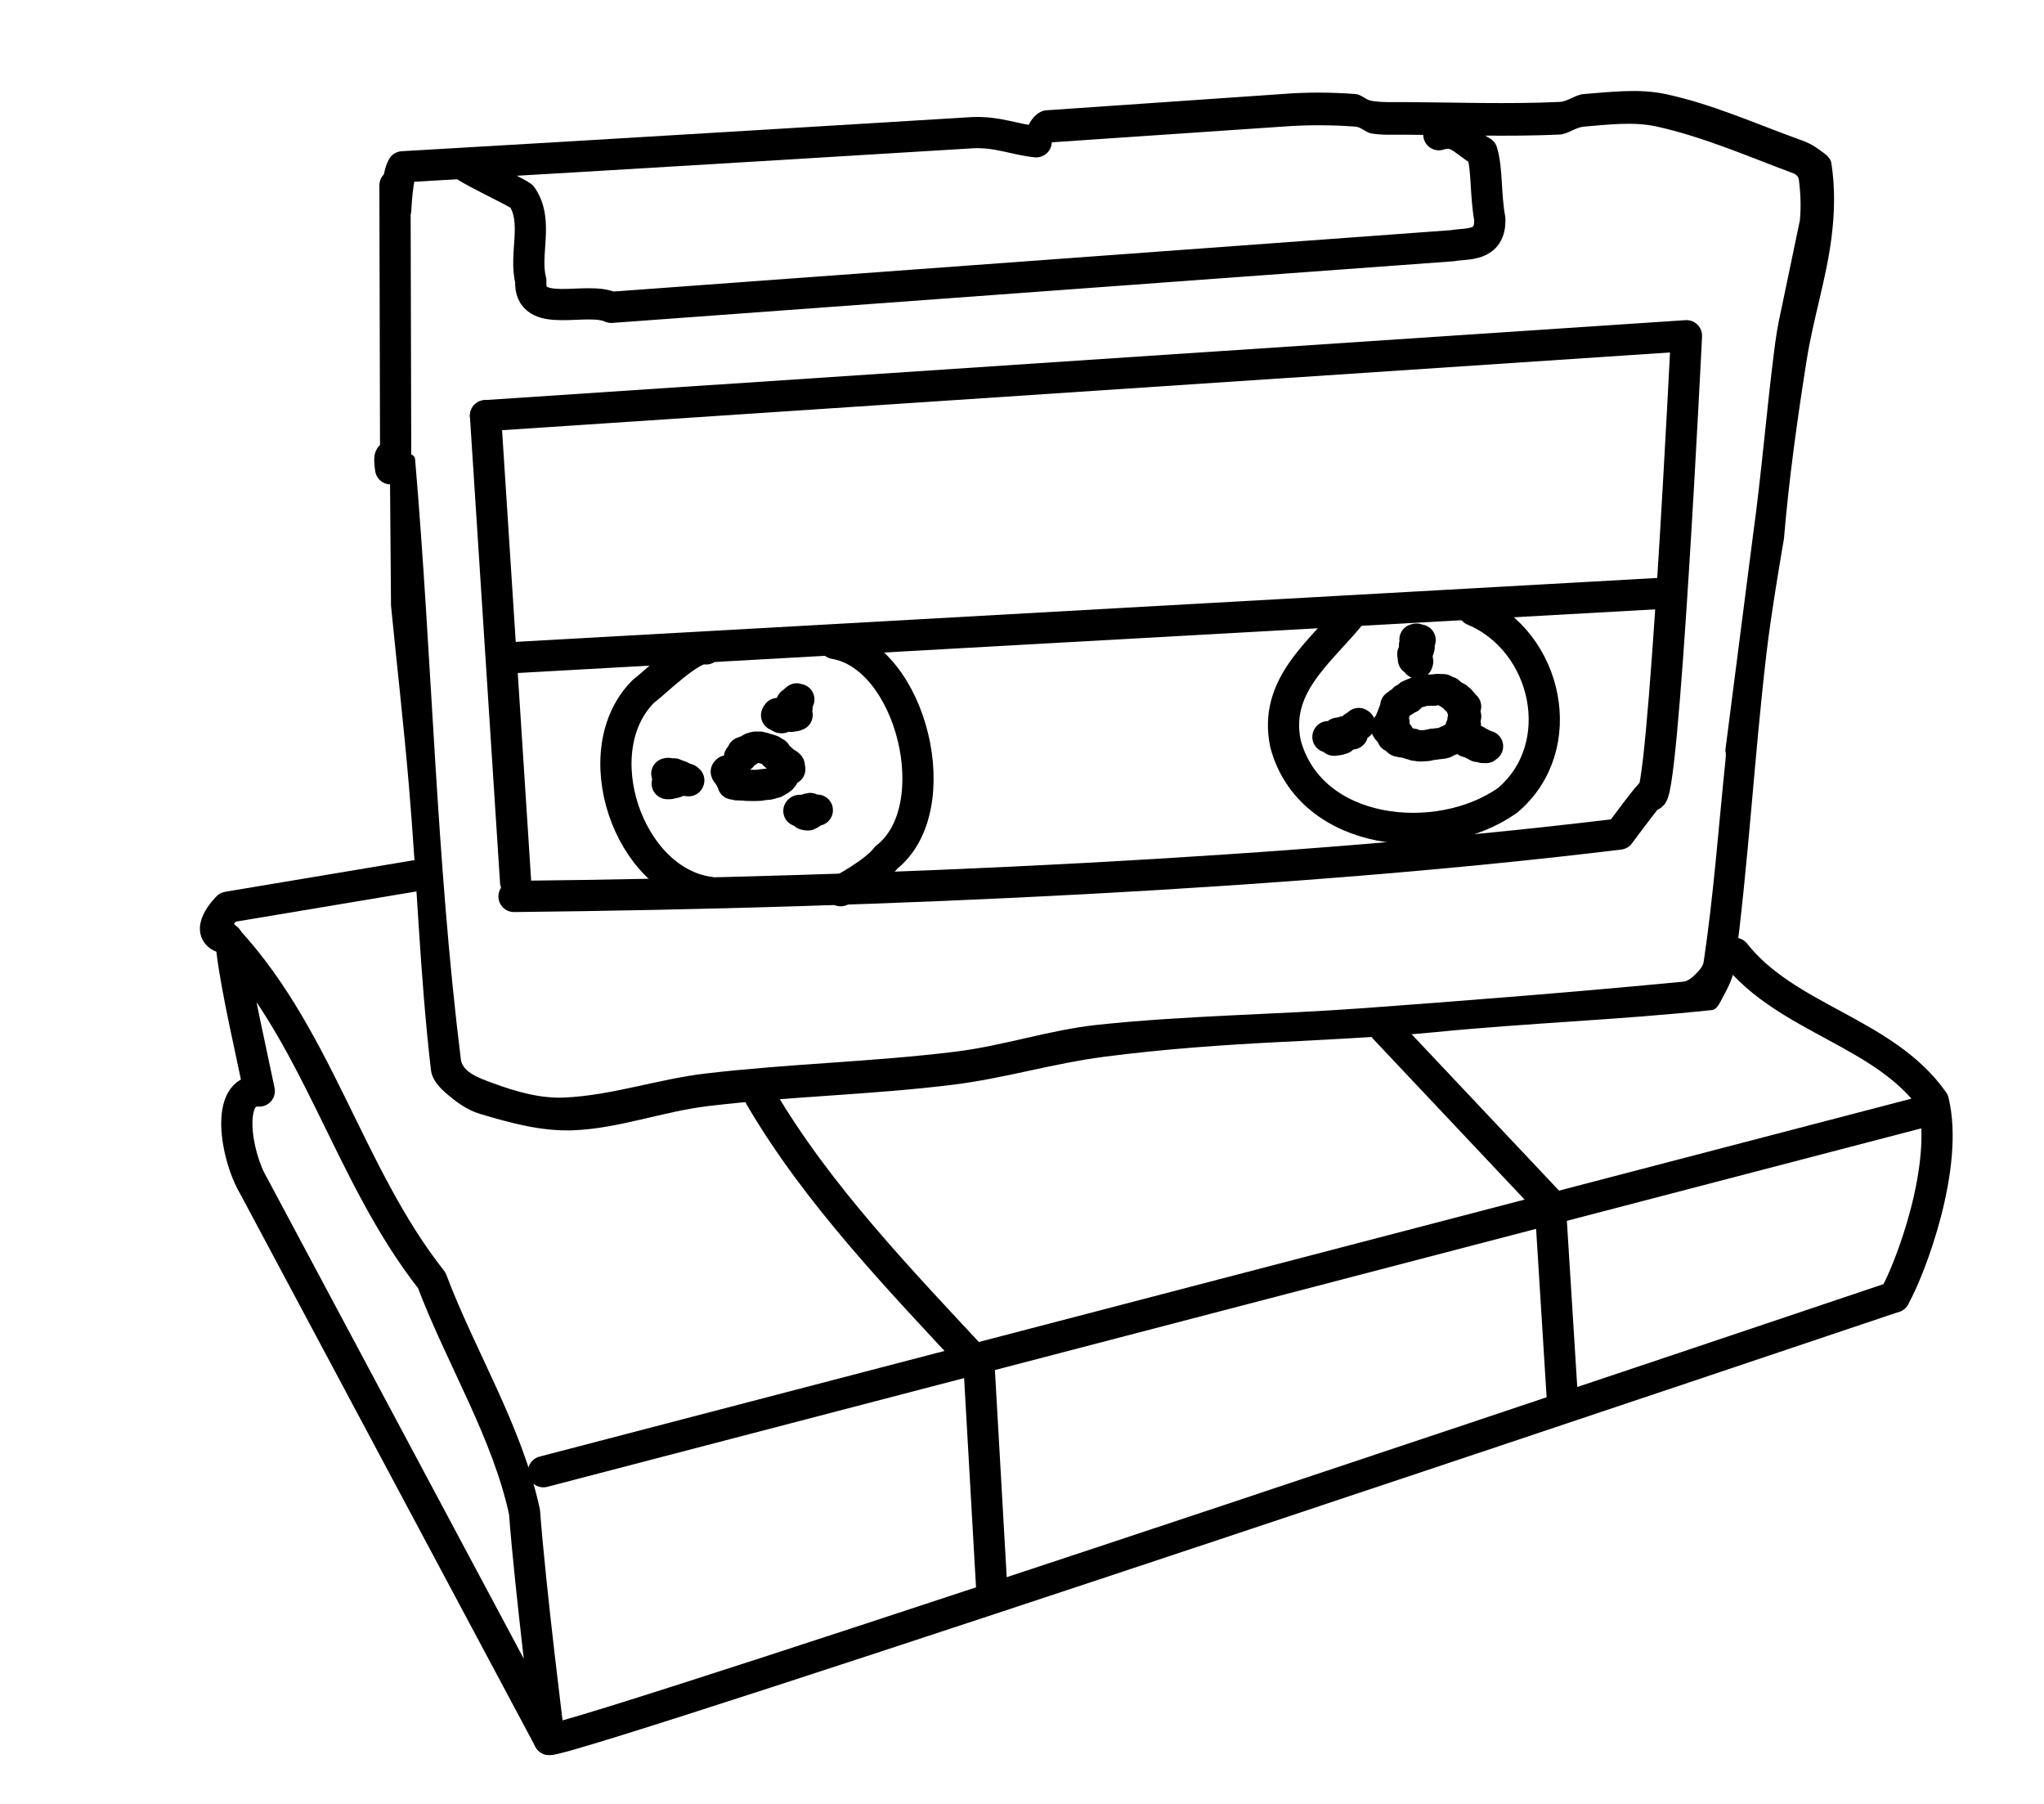 <?xml version="1.0" encoding="UTF-8" standalone="no"?>
<!-- Created by Ashley Blewer - This work is licensed under a Creative Commons Attribution 4.0 International License -->

<svg width="544" height="480" viewBox="0 0 143.933 127" version="1.1" id="svg2490" inkscape:version="1.1.2 (08b2f3d93c, 2022-04-05)" sodipodi:docname="1971-umatic-2.svg"
   xmlns:inkscape="http://www.inkscape.org/namespaces/inkscape"
   xmlns:sodipodi="http://sodipodi.sourceforge.net/DTD/sodipodi-0.dtd"
   xmlns="http://www.w3.org/2000/svg"
   xmlns:svg="http://www.w3.org/2000/svg">
   <sodipodi:namedview id="namedview2492" pagecolor="#ffffff" bordercolor="#666666" borderopacity="1.0" inkscape:pageshadow="2" inkscape:pageopacity="0.0" inkscape:pagecheckerboard="0" inkscape:document-units="mm" showgrid="false" units="px" inkscape:zoom="0.90583674" inkscape:cx="272.67607" inkscape:cy="177.18425" inkscape:window-width="1848" inkscape:window-height="1136" inkscape:window-x="72" inkscape:window-y="27" inkscape:window-maximized="1" inkscape:current-layer="layer1" />
   <defs id="defs2487" />
   <g inkscape:label="Layer 1" inkscape:groupmode="layer" id="layer1">
      <g id="g1907" transform="matrix(0.84,0,0,0.84,-14.994,-459.908)">
         <g id="g262" transform="matrix(1.046,0,0,-1.046,0.271,-40.585)" style="stroke-width:0.956">
            <path d="m 34.379,-636.84 c 7.805,-7.933 10.219,-19.348 17.027,-27.98 2.348,-6.207 6.055,-12.137 7.438,-18.571 0.449,-6.093 1.976,-18.218 1.976,-18.218 l -23.672,44.328 c -1.484,2.488 -2.285,7.832 0.438,7.629 -0.645,3.164 -1.781,7.98 -2.184,11.191" style="fill:none;stroke:#000000;stroke-width:2.501;stroke-linecap:round;stroke-linejoin:round;stroke-miterlimit:10;stroke-dasharray:none;stroke-opacity:1" id="path264" />
         </g>
         <g id="g266" transform="matrix(1.046,0,0,-1.046,0.271,-40.585)" style="stroke-width:0.956">
            <path d="m 50.074,-632.41 -15.019,-2.512 c 0,0 -2.172,-2.144 -0.047,-2.519" style="fill:none;stroke:#000000;stroke-width:2.501;stroke-linecap:round;stroke-linejoin:round;stroke-miterlimit:10;stroke-dasharray:none;stroke-opacity:1" id="path268" />
         </g>
         <path d="m 50.629,598.276 c 0.495,4.999 1.062,9.984 1.491,14.986 0.69,7.977 0.927,15.992 1.858,23.944 0.082,0.711 0.609,1.344 1.144,1.822 0.87,0.773 1.847,1.509 2.965,1.839 2.516,0.756 5.134,1.468 7.757,1.378 3.844,-0.135 7.544,-1.573 11.367,-2.032 6.837,-0.817 13.741,-0.944 20.57,-1.794 4.236,-0.527 8.361,-1.782 12.593,-2.333 4.954,-0.645 9.938,-1.001 14.929,-1.25 0,0 9.141,-0.433 12.773,-0.81 7.752,-0.772 15.55,-1.034 23.298,-1.863 0.323,-0.033 0.548,-0.405 0.703,-0.699 0.49,-0.936 1.058,-1.888 1.197,-2.935 1.155,-8.708 1.633,-17.499 2.655,-26.224 0.412,-3.588 1.47,-9.645 1.47,-9.645 0.42,-5.002 1.115,-9.98 1.899,-14.936 0.544,-3.47 1.654,-6.845 2.091,-10.331 0.261,-2.056 0.306,-4.169 -0.016,-6.216 -0.086,-0.547 -0.703,-0.875 -1.14,-1.209 -0.413,-0.311 -0.891,-0.536 -1.384,-0.711 -3.771,-1.353 -7.467,-3.036 -11.388,-3.866 -2.23,-0.474 -4.566,-0.172 -6.833,0 -0.715,0.053 -1.339,0.63 -2.055,0.662 -4.326,0.196 -8.663,0.037 -12.989,0.013 -0.915,-0.004 -1.85,0.045 -2.749,-0.103 -0.489,-0.077 -0.866,-0.536 -1.352,-0.572 -2.046,-0.155 -4.108,-0.163 -6.147,0 l -19.863,1.369 c -0.755,0.122 -1.372,0.939 -1.556,1.679 -0.11,0.417 0.523,0.707 0.883,0.944 0.2,0.128 0.469,0.09 0.703,0.09 l 19.834,-1.349 c 2.039,-0.155 4.101,-0.155 6.147,0 0.486,0.041 0.863,0.495 1.352,0.576 0.899,0.148 1.834,0.094 2.749,0.098 4.326,0.024 8.663,0.184 12.989,-0.009 0.715,-0.033 1.339,-0.605 2.055,-0.666 2.046,-0.163 4.146,-0.445 6.143,0 3.934,0.879 7.662,2.518 11.44,3.923 0.201,0.078 0.405,0.282 0.433,0.499 0.152,1.136 0.197,2.292 0.09,3.433 l -1.584,7.585 c -0.266,1.153 -0.445,2.321 -0.589,3.49 -0.641,5.088 -1.05,10.205 -1.752,15.281 l -2.328,18.092 c 0.082,0.236 0.041,0.498 0.02,0.747 -0.583,5.64 -0.992,11.308 -1.826,16.915 -0.073,0.507 -0.514,0.9 -0.881,1.255 -0.233,0.224 -0.54,0.412 -0.863,0.445 -8.916,0.859 -17.845,1.562 -26.778,2.219 -7.438,0.548 -14.905,0.609 -22.318,1.398 -3.99,0.426 -7.842,1.745 -11.824,2.24 -6.981,0.866 -14.03,1.018 -21.015,1.839 -3.97,0.466 -7.834,1.835 -11.833,2.015 -2.035,0.09 -4.085,-0.503 -6.001,-1.21 -1.041,-0.384 -2.54,-0.882 -2.679,-1.986 -2.076,-16.702 -2.402,-33.576 -3.84,-50.344 -0.013,-0.204 -0.302,-0.429 -0.49,-0.36 -0.617,0.237 -1.536,0.499 -1.618,1.157" style="fill:#000000;fill-opacity:1;fill-rule:nonzero;stroke:none;stroke-width:1" id="path270" />
         <g id="g272" transform="matrix(1.046,0,0,-1.046,0.271,-40.585)" style="stroke-width:0.956">
            <path d="m 48.113,-599.797 c -0.277,1.981 0.403,0.367 0.403,0.367 l -0.055,22.348" style="fill:none;stroke:#000000;stroke-width:2.501;stroke-linecap:round;stroke-linejoin:round;stroke-miterlimit:10;stroke-dasharray:none;stroke-opacity:1" id="path274" />
         </g>
         <g id="g276" transform="matrix(1.046,0,0,-1.046,0.271,-40.585)" style="stroke-width:0.956">
            <path d="m 99.848,-573.594 c -1.696,0.176 -3.102,0.821 -5.09,0.731 0,0 -30.453,-1.864 -45.684,-2.735 -0.433,-0.687 -0.551,-3.422 -0.551,-3.422" style="fill:none;stroke:#000000;stroke-width:2.501;stroke-linecap:round;stroke-linejoin:round;stroke-miterlimit:10;stroke-dasharray:none;stroke-opacity:1" id="path278" />
         </g>
         <g id="g280" transform="matrix(1.046,0,0,-1.046,0.271,-40.585)" style="stroke-width:0.956">
            <path d="m 53.969,-575.355 c -0.305,-0.157 3.965,-2.114 4.656,-2.618 1.379,-1.984 0.156,-4.644 0.723,-6.754 -0.2,-3.183 4.445,-1.195 6.441,-2.132 l 67.445,4.941 c 1.102,0.215 3.055,-0.129 2.969,2.145 -0.367,2.043 -0.191,3.906 -0.621,5.371 -1.477,0.843 -1.973,1.859 -3.461,1.375" style="fill:none;stroke:#000000;stroke-width:2.501;stroke-linecap:round;stroke-linejoin:round;stroke-miterlimit:10;stroke-dasharray:none;stroke-opacity:1" id="path282" />
         </g>
         <g id="g284" transform="matrix(1.046,0,0,-1.046,0.271,-40.585)" style="stroke-width:0.956">
            <path d="m 58.129,-632.906 -2.414,37.367" style="fill:none;stroke:#000000;stroke-width:2.501;stroke-linecap:round;stroke-linejoin:round;stroke-miterlimit:10;stroke-dasharray:none;stroke-opacity:1" id="path286" />
         </g>
         <g id="g288" transform="matrix(1.046,0,0,-1.046,0.271,-40.585)" style="stroke-width:0.956">
            <path d="m 55.715,-595.539 96.25,6.406 c 0,0 -1.883,-38.484 -2.871,-36.769" style="fill:none;stroke:#000000;stroke-width:2.501;stroke-linecap:round;stroke-linejoin:round;stroke-miterlimit:10;stroke-dasharray:none;stroke-opacity:1" id="path290" />
         </g>
         <g id="g292" transform="matrix(1.046,0,0,-1.046,0.271,-40.585)" style="stroke-width:0.956">
            <path d="m 58,-634.062 c 29.852,0.312 62.801,1.855 88.594,5 0,0 2.699,3.66 2.5,3.16" style="fill:none;stroke:#000000;stroke-width:2.501;stroke-linecap:round;stroke-linejoin:round;stroke-miterlimit:10;stroke-dasharray:none;stroke-opacity:1" id="path294" />
         </g>
         <g id="g296" transform="matrix(1.046,0,0,-1.046,0.271,-40.585)" style="stroke-width:0.956">
            <path d="m 155.848,-638.617 c 4.152,-5.281 11.996,-6.301 15.902,-11.856 1.262,-5.14 -1.789,-13.328 -3.121,-15.679" style="fill:none;stroke:#000000;stroke-width:2.501;stroke-linecap:round;stroke-linejoin:round;stroke-miterlimit:10;stroke-dasharray:none;stroke-opacity:1" id="path298" />
         </g>
         <g id="g300" transform="matrix(1.046,0,0,-1.046,0.271,-40.585)" style="stroke-width:0.956">
            <path d="m 60.82,-701.609 c 1.485,-0.375 107.809,35.457 107.809,35.457" style="fill:none;stroke:#000000;stroke-width:2.501;stroke-linecap:round;stroke-linejoin:round;stroke-miterlimit:10;stroke-dasharray:none;stroke-opacity:1" id="path302" />
         </g>
         <g id="g304" transform="matrix(1.046,0,0,-1.046,0.271,-40.585)" style="stroke-width:0.956">
            <path d="m 60.359,-680.156 110.899,28.929" style="fill:none;stroke:#000000;stroke-width:2.501;stroke-linecap:round;stroke-linejoin:round;stroke-miterlimit:10;stroke-dasharray:none;stroke-opacity:1" id="path306" />
         </g>
         <g id="g308" transform="matrix(1.046,0,0,-1.046,0.271,-40.585)" style="stroke-width:0.956">
            <path d="m 142.027,-674.441 -0.984,15.738" style="fill:none;stroke:#000000;stroke-width:2.501;stroke-linecap:round;stroke-linejoin:round;stroke-miterlimit:10;stroke-dasharray:none;stroke-opacity:1" id="path310" />
         </g>
         <g id="g312" transform="matrix(1.046,0,0,-1.046,0.271,-40.585)" style="stroke-width:0.956">
            <path d="m 141.043,-658.703 -13.273,14.078" style="fill:none;stroke:#000000;stroke-width:2.501;stroke-linecap:round;stroke-linejoin:round;stroke-miterlimit:10;stroke-dasharray:none;stroke-opacity:1" id="path314" />
         </g>
         <g id="g316" transform="matrix(1.046,0,0,-1.046,0.271,-40.585)" style="stroke-width:0.956">
            <path d="m 96.277,-689.348 -1.011,17.739" style="fill:none;stroke:#000000;stroke-width:2.501;stroke-linecap:round;stroke-linejoin:round;stroke-miterlimit:10;stroke-dasharray:none;stroke-opacity:1" id="path318" />
         </g>
         <g id="g320" transform="matrix(1.046,0,0,-1.046,0.271,-40.585)" style="stroke-width:0.956">
            <path d="M 95.266,-671.609 C 89,-664.867 82.332,-657.98 77.734,-650.121" style="fill:none;stroke:#000000;stroke-width:2.501;stroke-linecap:round;stroke-linejoin:round;stroke-miterlimit:10;stroke-dasharray:none;stroke-opacity:1" id="path322" />
         </g>
         <g id="g324" transform="matrix(1.046,0,0,-1.046,0.271,-40.585)" style="stroke-width:0.956">
            <path d="m 57.598,-614.945 92.925,5.199" style="fill:none;stroke:#000000;stroke-width:2.501;stroke-linecap:round;stroke-linejoin:round;stroke-miterlimit:10;stroke-dasharray:none;stroke-opacity:1" id="path326" />
         </g>
         <g id="g328" transform="matrix(1.046,0,0,-1.046,0.271,-40.585)" style="stroke-width:0.956">
            <path d="m 134.898,-611.125 c 5.942,-2.488 7.813,-10.957 2.719,-15.246 -5.566,-3.914 -15.785,-2.887 -17.785,4.535 -0.984,4.699 2.785,7.316 5.332,10.496" style="fill:none;stroke:#000000;stroke-width:2.501;stroke-linecap:round;stroke-linejoin:round;stroke-miterlimit:10;stroke-dasharray:none;stroke-opacity:1" id="path330" />
         </g>
         <g id="g332" transform="matrix(1.046,0,0,-1.046,0.271,-40.585)" style="stroke-width:0.956">
            <path d="m 128.867,-621.082 h -0.019 l -0.055,0.016 -0.086,0.027 -0.09,0.031 -0.074,0.024 v 0.015 l -0.07,0.035 -0.075,-0.004 -0.062,0.04 -0.008,0.039 -0.008,0.019 -0.062,0.012 -0.082,0.019 0.023,0.024 0.031,0.023 0.008,0.02 0.028,0.047 0.027,0.027 0.027,0.02 0.016,0.019 v 0.016 l 0.035,0.027 0.012,0.027 -0.074,0.012 -0.024,0.027 0.078,0.032 0.02,0.035 0.023,0.019 v 0.012 l 0.016,0.035 -0.141,0.032 -0.058,0.05 0.105,0.012 0.027,0.055 0.02,0.027 0.039,0.031 0.113,0.032 -0.004,0.035 -0.05,0.043 -0.008,0.047 -0.004,0.039 v 0.019 l -0.09,0.043 -0.07,0.059 0.066,0.043 0.008,0.066 0.012,0.043 0.047,0.035 0.007,0.043 -0.027,0.031 0.012,0.047 0.023,0.067 0.016,0.035 0.015,0.043 0.047,0.047 0.039,0.058 -0.015,0.039 0.004,0.047 0.05,0.086 0.032,0.043 -0.004,0.039 0.008,0.047 0.031,0.047 0.039,0.035 0.023,0.043 -0.019,0.047 -0.047,0.051 0.043,0.039 0.082,0.023 0.039,0.031 0.043,0.036 0.047,0.047 0.031,0.043 0.035,0.027 0.055,0.027 0.047,0.012 0.039,0.016 0.023,0.019 -0.023,0.023 0.082,0.02 0.113,0.016 -0.027,0.039 0.027,0.027 0.039,0.012 0.024,0.023 -0.055,0.024 v 0.031 l 0.094,0.019 0.054,0.008 0.024,0.008 0.039,0.012 0.082,0.019 0.125,0.024 0.008,0.031 -0.02,0.02 0.035,0.031 0.043,0.027 0.028,0.024 -0.078,0.027 -0.004,0.043 0.105,0.035 0.063,0.039 0.035,0.004 0.047,0.02 0.078,0.019 0.019,0.031 0.024,-0.004 0.078,0.02 0.082,0.035 0.055,0.035 0.035,0.028 0.101,0.019 0.082,0.004 v 0.008 h 0.016 l 0.035,0.008 0.063,0.011 0.031,0.028 0.023,0.035 0.071,0.035 0.035,0.008 0.004,0.008 -0.012,0.015 h 0.043 l 0.043,-0.008 0.039,-0.003 h 0.031 l 0.035,0.003 -0.058,0.004 0.027,0.004 0.094,-0.015 h 0.082 l 0.039,0.004 0.031,-0.012 0.129,-0.004 0.098,0.016 0.015,0.003 0.079,-0.015 h 0.152 l -0.102,0.004 v 0.008 h 0.11 l 0.078,0.019 0.121,0.02 0.129,0.004 0.207,-0.012 h 0.027 l -0.031,0.004 0.031,-0.016 0.028,-0.004 0.046,0.012 0.051,0.004 h 0.074 l 0.02,-0.016 0.039,-0.019 0.039,-0.012 -0.031,-0.02 0.008,-0.031 0.058,-0.015 0.043,-0.008 0.035,-0.032 0.008,-0.007 0.125,-0.024 0.094,-0.008 -0.051,-0.019 0.02,-0.008 h -0.004 v -0.004 h 0.043 l 0.008,-0.004 0.007,-0.015 0.02,-0.012 0.027,-0.02 0.008,-0.015 -0.004,-0.016 -0.019,-0.015 0.05,-0.012 0.043,-0.028 0.043,-0.031 0.032,-0.012 0.027,-0.003 -0.043,-0.016 0.039,-0.012 0.047,-0.015 0.004,-0.02 0.082,-0.027 0.047,-0.039 0.031,-0.02 0.055,-0.027 0.05,-0.012 0.008,-0.008 0.043,-0.019 0.024,-0.016 0.05,-0.023 -0.097,-0.036 -0.028,-0.046 0.09,-0.004 h 0.059 l 0.047,-0.043 0.027,-0.02 0.059,-0.019 0.066,-0.024 0.004,-0.039 0.008,-0.035 0.004,-0.023 0.019,-0.028 0.016,-0.031 0.109,-0.031 0.035,-0.043 -0.039,-0.024 -0.011,-0.015 -0.028,-0.024 -0.027,-0.015 -0.027,-0.024 -0.028,-0.015 0.039,-0.028 0.047,-0.008 -0.031,-0.035 0.016,-0.035 -0.008,-0.019 0.203,-0.016 0.137,-0.008 -0.086,-0.027 -0.008,-0.043 -0.047,-0.004 -0.031,-0.024 0.011,-0.027 -0.015,-0.031 -0.012,-0.02 0.004,-0.019 -0.004,-0.031 0.008,-0.051 -0.031,-0.063 0.023,-0.031 0.012,-0.047 0.035,-0.043 0.008,-0.023 0.008,-0.02 -0.028,-0.019 0.051,-0.032 0.07,-0.039 -0.031,-0.046 0.02,-0.047 0.023,-0.059 0.027,-0.039 -0.007,-0.043 -0.016,-0.039 -0.004,-0.043 -0.008,-0.031 -0.004,-0.051 -0.156,-0.02 -0.023,-0.062 0.113,-0.027 -0.039,-0.012 0.004,-0.051 0.008,-0.023 -0.008,-0.039 v -0.043 l 0.015,-0.028 -0.007,-0.027 v -0.031 l -0.012,-0.024 -0.004,-0.035 0.113,-0.031 0.012,-0.039 -0.074,-0.039 -0.028,-0.032 -0.066,-0.039 -0.051,-0.031 -0.144,-0.07 0.023,-0.035 0.004,-0.055 -0.027,-0.039 -0.016,-0.043 -0.035,-0.043 0.215,-0.043 0.043,-0.094 -0.188,-0.047 -0.047,-0.07 -0.062,-0.023 -0.055,-0.02 -0.043,-0.047 -0.023,-0.027 -0.055,-0.024 -0.066,-0.043 -0.047,-0.054 -0.047,-0.031 -0.059,-0.051 -0.109,-0.047 -0.09,-0.039 -0.012,-0.035 -0.05,-0.028 -0.067,-0.027 -0.062,-0.043 -0.114,-0.023 -0.097,-0.036 -0.008,-0.027 -0.055,-0.035 -0.07,-0.031 -0.059,-0.028 -0.027,-0.023 -0.031,-0.012 -0.09,-0.015 -0.113,-0.02 -0.094,-0.008 -0.098,-0.015 h -0.097 l -0.094,-0.016 -0.102,-0.02 -0.113,-0.019 -0.113,0.008 -0.11,-0.028 -0.113,-0.023 -0.129,-0.024 0.008,-0.011 -0.059,-0.012 -0.175,-0.016 -0.129,-0.007 -0.09,-0.004 h -0.098 l 0.016,-0.008 -0.028,0.004 -0.136,-0.008 -0.094,0.012 -0.074,0.015 -0.059,0.012 -0.066,0.008 -0.098,0.004 -0.078,0.027 -0.02,0.008 -0.023,0.008 -0.039,0.011 -0.047,0.012 0.051,0.012 -0.016,0.012 -0.125,0.004 -0.105,0.027 -0.082,0.031 -0.067,0.024 -0.07,0.011 -0.047,0.024 -0.082,0.023 -0.086,0.012 -0.062,0.008 -0.043,0.019 -0.098,0.008 -0.023,-0.008 -0.02,0.012 -0.039,0.004 -0.027,0.015 -0.094,0.004 -0.086,0.024 -0.016,0.019 -0.031,0.02 -0.019,0.016 -0.032,0.027 0.016,0.031 0.027,0.031 -0.054,0.028 -0.071,0.031 -0.027,0.047 -0.039,0.015 -0.012,0.008 -0.035,0.004 h -0.039 l -0.02,0.02 v 0.027 l 0.02,0.004 -0.059,0.012 -0.082,0.015 0.047,0.024 -0.019,0.05 -0.012,0.04 -0.016,0.039 0.153,0.043 0.027,0.062 -0.152,0.027 -0.067,0.075 -0.062,0.062 -0.051,0.031 -0.09,0.047 -0.144,0.055 -0.051,0.078 0.008,0.051 -0.032,0.031 -0.031,0.039" style="fill:none;stroke:#000000;stroke-width:2.501;stroke-linecap:round;stroke-linejoin:round;stroke-miterlimit:10;stroke-dasharray:none;stroke-opacity:1" id="path334" />
         </g>
         <g id="g336" transform="matrix(1.046,0,0,-1.046,0.271,-40.585)" style="stroke-width:0.956">
            <path d="m 83.684,-613.789 c 6.199,-1.043 9.187,-13.258 4.144,-17.156 -0.871,-1.196 -3.648,-2.657 -3.648,-2.657" style="fill:none;stroke:#000000;stroke-width:2.501;stroke-linecap:round;stroke-linejoin:round;stroke-miterlimit:10;stroke-dasharray:none;stroke-opacity:1" id="path338" />
         </g>
         <g id="g340" transform="matrix(1.046,0,0,-1.046,0.271,-40.585)" style="stroke-width:0.956">
            <path d="m 73.637,-633.727 c -6.5,0.907 -10.051,11.364 -5.246,16.122 0.828,0.585 3.882,3.667 5.004,3.378" style="fill:none;stroke:#000000;stroke-width:2.501;stroke-linecap:round;stroke-linejoin:round;stroke-miterlimit:10;stroke-dasharray:none;stroke-opacity:1" id="path342" />
         </g>
         <g id="g344" transform="matrix(1.046,0,0,-1.046,0.271,-40.585)" style="stroke-width:0.956">
            <path d="m 76.105,-622.902 v -0.004 l 0.004,-0.008 0.051,-0.004 -0.012,-0.012 -0.05,-0.019 v -0.024 0.032 l 0.019,0.007 -0.031,0.012 -0.016,0.012 0.02,0.012 0.023,0.011 0.012,0.024 0.027,0.019 0.071,0.012 0.05,0.012 -0.015,0.023 0.008,0.031 0.007,0.039 0.004,0.032 v 0.023 l 0.012,0.02 0.004,0.023 0.012,0.016 0.023,0.023 0.027,0.008 0.008,0.027 0.067,0.016 -0.055,0.008 -0.055,0.015 h 0.098 l 0.027,0.043 0.043,0.02 0.051,0.019 0.141,0.008 0.097,0.031 -0.031,0.02 0.031,0.027 0.047,0.028 0.051,0.035 0.043,0.031 0.055,0.031 0.039,0.016 0.035,0.027 0.043,0.012 0.051,0.004 0.039,0.019 0.043,0.02 0.054,0.004 0.055,0.019 0.035,0.004 0.043,0.004 0.059,-0.004 0.031,-0.004 0.051,-0.003 0.066,-0.008 0.051,0.015 h 0.051 l 0.058,-0.031 0.063,-0.012 0.086,-0.011 0.066,-0.012 0.012,-0.016 0.039,-0.015 0.051,-0.008 0.058,-0.024 0.059,-0.007 0.035,-0.02 0.047,-0.012 0.055,-0.019 0.062,-0.008 0.063,-0.023 0.086,-0.024 0.074,-0.027 0.086,-0.086 0.035,-0.02 0.043,-0.031 0.113,-0.027 0.063,-0.039 -0.032,-0.024 0.008,-0.031 0.004,-0.012 0.016,-0.015 v -0.02 l -0.078,-0.012 -0.008,-0.023 0.074,-0.02 0.039,-0.031 0.031,-0.027 0.012,-0.012 0.074,-0.035 0.055,-0.016 v -0.007 l 0.027,-0.024 0.016,-0.027 0.031,-0.028 0.031,-0.035 v -0.023 l 0.028,-0.031 0.066,-0.016 0.047,-0.027 0.039,-0.043 0.035,-0.028 -0.019,-0.023 0.015,-0.031 0.075,-0.039 0.066,-0.055 0.07,-0.043 0.043,-0.031 0.063,-0.032 0.078,-0.031 0.039,-0.031 0.027,-0.024 0.024,-0.011 0.035,-0.028 0.039,-0.035 0.012,-0.027 0.011,-0.016 -0.007,-0.008 -0.004,-0.015 0.011,-0.008 -0.011,-0.004 -0.008,-0.012 -0.039,-0.031 v -0.019 l -0.008,-0.012 -0.004,-0.024 0.004,-0.019 -0.027,-0.008 -0.012,-0.027 0.004,0.008 -0.016,-0.024 -0.004,-0.062 -0.015,0.035 h 0.125 l 0.05,-0.035 -0.078,-0.02 -0.043,-0.023 -0.023,-0.036 -0.043,-0.027 -0.059,-0.051 -0.105,-0.05 -0.086,-0.063 0.012,-0.047 -0.012,-0.062 -0.035,-0.047 -0.02,-0.055 -0.027,-0.062 -0.027,-0.051 -0.051,-0.043 -0.035,-0.039 -0.028,-0.031 -0.019,-0.047 -0.102,-0.063 -0.023,-0.031 -0.012,-0.004 -0.035,-0.016 -0.043,-0.035 -0.031,-0.023 -0.153,-0.016 -0.113,-0.051 0.047,-0.027 -0.027,-0.008 -0.004,-0.031 -0.012,-0.012 -0.016,-0.004 -0.035,-0.011 -0.066,-0.004 -0.055,-0.016 -0.078,-0.015 -0.059,-0.016 -0.066,-0.039 -0.055,-0.012 -0.09,-0.023 -0.125,-0.008 -0.125,-0.004 -0.109,-0.02 -0.121,-0.003 -0.078,-0.024 -0.098,-0.019 -0.16,-0.008 -0.273,-0.008 h -0.137 l -0.145,0.004 H 76.84 l -0.121,0.004 h -0.094 l -0.059,0.015 -0.039,0.004 h 0.055 l -0.023,0.008 -0.141,0.008 -0.09,-0.012 h -0.07 l -0.055,0.008 -0.062,0.004 -0.043,0.004 h -0.082 l -0.063,0.004 h -0.07 l -0.004,-0.004 -0.047,0.023 v -0.004 l 0.027,0.02 h -0.027 l -0.031,0.043 v -0.016 l -0.024,-0.015 -0.011,-0.012 -0.129,0.016 -0.086,0.011 0.043,-0.004 -0.008,0.035 -0.02,0.055 -0.027,0.039 -0.039,0.031 -0.012,0.012 -0.015,0.039 -0.004,0.043 -0.016,0.02 -0.004,0.031 -0.039,0.039 -0.008,0.012 0.02,0.027 -0.02,0.055 -0.047,0.031 -0.031,0.039 0.031,0.027 -0.023,0.047 -0.07,0.028 -0.02,0.054 -0.023,0.055 -0.012,0.059 -0.027,0.07 -0.137,0.062 -0.031,0.079 0.054,0.066" style="fill:none;stroke:#000000;stroke-width:2.501;stroke-linecap:round;stroke-linejoin:round;stroke-miterlimit:10;stroke-dasharray:none;stroke-opacity:1" id="path346" />
         </g>
         <g id="g348" transform="matrix(1.046,0,0,-1.046,0.271,-40.585)" style="stroke-width:0.956">
            <path d="m 79.043,-619.547 0.004,0.004 0.004,0.023 0.047,0.04 0.031,0.015 -0.004,0.035 v 0.016 l 0.004,0.012 0.019,-0.016 0.082,-0.023 v -0.036 l -0.023,-0.031 0.008,-0.031 0.019,-0.016 0.028,-0.015 -0.02,-0.012 -0.023,-0.008 0.047,-0.023 0.023,-0.008 0.016,-0.004 0.027,-0.027 v -0.016 l -0.004,-0.012 0.047,-0.011 0.016,-0.024 0.019,-0.019 0.008,0.004 h -0.031 l 0.027,-0.004 0.047,-0.004 -0.012,0.004 -0.008,0.011 -0.011,0.035 -0.012,0.012 h -0.074 l -0.043,-0.012 0.062,0.012 0.008,0.004 0.004,-0.008 0.008,0.016 0.023,0.019 0.102,0.004 0.019,0.008 -0.047,0.02 v 0.054 l -0.054,0.008 h -0.008 l 0.074,-0.004 0.035,0.008 0.043,0.016 0.039,0.019 0.059,0.024 -0.004,0.062 0.074,0.016 0.067,0.008 0.062,0.015 0.031,0.02 0.114,0.027 0.101,0.051 -0.031,0.047 0.027,0.043 0.024,0.019 0.023,0.024 0.02,0.027 0.031,0.016 0.027,0.023 0.004,0.024 0.016,0.039 v 0.039 l -0.004,0.031 0.023,0.023 0.032,0.028 0.027,0.023 0.008,0.024 0.004,0.031 v 0.027 l -0.047,0.008 0.012,0.02 0.046,0.031 -0.023,0.043 v 0.039 l 0.039,0.004 0.035,0.011 -0.031,0.02 -0.012,0.027 -0.008,0.004 0.004,0.016 -0.07,0.023 -0.039,-0.011 0.086,0.007 v 0.051 l 0.039,0.031 h 0.016 l 0.007,0.004 0.063,0.004 0.062,0.012 -0.023,0.023 0.023,0.036 0.028,0.019 -0.016,0.031 0.012,0.024 0.058,0.015 0.02,0.032 0.012,0.015 0.023,0.008 0.004,0.012 -0.004,0.012 0.012,-0.008 h 0.008 l 0.011,-0.008 h 0.004 l 0.09,-0.031 h 0.043 -0.086 l -0.027,-0.032 -0.016,-0.035 0.008,-0.004 h 0.008 l -0.004,-0.007 -0.02,0.003 h -0.023 l -0.016,0.008 -0.015,0.004 -0.012,-0.004 -0.012,-0.047 -0.004,-0.027 -0.004,-0.043 v -0.094 l -0.062,-0.05 -0.008,-0.067 0.055,-0.058 -0.008,-0.032 -0.004,-0.054 0.012,-0.063 0.031,-0.047 0.059,-0.047 -0.004,-0.05 -0.047,-0.036 -0.008,-0.035 -0.012,-0.023 -0.011,-0.028 -0.129,-0.007 -0.051,-0.036 0.066,-0.015 0.008,-0.024 h -0.019 l -0.012,-0.015 0.031,-0.016 0.078,-0.004 -0.011,-0.019 -0.043,-0.016 -0.016,-0.004 -0.008,-0.004 -0.008,-0.015 0.086,-0.024 0.024,-0.027 -0.071,-0.012 -0.023,-0.031 h -0.051 l -0.07,0.004 -0.012,-0.02 0.035,-0.043 0.008,-0.047 0.02,0.024 0.015,0.004 0.141,-0.024 0.105,-0.004 h -0.093 l -0.047,-0.027 h -0.02 l -0.023,0.004 0.035,-0.008 v -0.027 l -0.043,-0.008 -0.027,0.008 -0.016,-0.008 -0.016,0.004 -0.019,-0.008 -0.02,-0.004 h -0.019 l -0.008,0.004 -0.031,-0.012 -0.035,-0.003 -0.043,-0.016 -0.055,-0.008" style="fill:none;stroke:#000000;stroke-width:2.501;stroke-linecap:round;stroke-linejoin:round;stroke-miterlimit:10;stroke-dasharray:none;stroke-opacity:1" id="path350" />
         </g>
         <g id="g352" transform="matrix(1.046,0,0,-1.046,0.271,-40.585)" style="stroke-width:0.956">
            <path d="m 70.277,-625.016 0.024,-0.007 h 0.082 l 0.129,0.007 0.129,0.039 0.195,0.032 0.144,0.047 -0.007,0.05 0.027,0.004 0.008,0.004 0.031,0.043 0.027,0.039 0.024,0.012 0.019,0.047 -0.011,0.062 -0.008,0.02 0.004,0.015 -0.012,0.028 -0.035,0.012 -0.012,0.042 0.004,0.016 -0.023,0.016 -0.004,0.011 -0.051,0.028 v 0.035 l 0.047,0.008 0.004,0.023 v 0.012 l 0.004,0.004 0.023,-0.02 0.047,-0.011 -0.004,0.007 -0.016,-0.015 0.004,-0.028 0.004,-0.015 0.004,-0.012 0.004,0.012 v 0.058 -0.007 l 0.043,-0.02 -0.051,-0.008 -0.082,0.008 0.031,-0.02 h 0.004 l 0.004,0.012 0.008,-0.012 0.137,-0.019 0.07,-0.012 -0.086,0.012 -0.031,0.004 -0.02,0.012 -0.023,0.019 -0.031,0.004 h -0.016 v 0.004 l -0.023,0.004 -0.012,-0.012 -0.004,0.012 -0.004,0.004 -0.027,0.011 -0.008,0.008 -0.008,0.004 -0.019,0.02 -0.004,0.023 -0.012,-0.004 -0.012,-0.015 h 0.004 l -0.027,0.011 -0.028,-0.004 -0.027,-0.027 0.027,-0.004 -0.058,-0.015 -0.047,-0.008 0.012,0.004 -0.004,0.004 -0.016,0.003 -0.031,0.016 -0.059,0.012 -0.015,0.019 -0.02,0.024 -0.027,0.015 -0.02,0.008 0.004,0.008 -0.008,0.008 -0.023,0.004 H 70.5 l -0.02,0.011 0.055,-0.003 0.008,-0.008 h -0.051 l -0.019,-0.004 -0.016,0.015 -0.016,-0.007 -0.109,0.015 -0.086,0.039 0.059,-0.015 0.015,0.004 0.012,-0.008 0.008,0.039 0.117,-0.012 0.059,-0.012 -0.055,-0.003 -0.008,-0.016 0.008,-0.012 0.008,-0.019 0.031,-0.012 0.043,-0.012 v -0.004 l -0.004,-0.007 v 0.003 l -0.004,0.008 0.008,-0.023 0.039,-0.008 0.008,-0.012 -0.008,-0.004 v 0.004 l 0.008,-0.004 0.023,-0.004 0.016,-0.011 0.043,-0.012 0.051,-0.02 0.043,0.004 0.062,-0.004 0.039,-0.031 0.067,-0.012 0.027,-0.007 0.039,-0.008 0.055,-0.027 0.05,-0.016 0.036,-0.016 0.039,-0.023 0.043,-0.012 0.035,-0.039 0.066,-0.031 0.074,-0.035 0.063,-0.016 0.062,-0.012 0.071,-0.008 0.066,-0.023 0.059,-0.019 0.043,-0.008 0.035,-0.004 h 0.047 l 0.105,0.004 0.059,-0.02 -0.02,-0.012 0.008,-0.019 -0.004,0.012 -0.019,0.031 -0.039,-0.02 -0.145,-0.004 -0.039,0.043 h 0.066 v 0.063 h 0.059 l 0.031,-0.008 -0.043,0.016 -0.015,-0.004 h -0.012 l 0.004,-0.004 -0.02,-0.004 -0.035,0.012 -0.023,-0.004 -0.004,0.004 -0.016,-0.004 -0.004,-0.016 -0.004,0.008 -0.031,0.012 -0.039,0.004 0.008,-0.012 -0.004,0.016 -0.031,0.023 -0.043,-0.004 -0.004,-0.012 v 0.02 l -0.055,0.043 -0.047,0.047 -0.039,0.043 -0.051,0.023 -0.039,0.02 -0.078,0.027 -0.07,0.031 h -0.012 l -0.031,0.016 -0.035,0.012 -0.028,0.011 -0.05,0.016 -0.059,0.023 -0.047,0.012 -0.039,0.016 -0.051,0.008 -0.035,0.035" style="fill:none;stroke:#000000;stroke-width:2.501;stroke-linecap:round;stroke-linejoin:round;stroke-miterlimit:10;stroke-dasharray:none;stroke-opacity:1" id="path354" />
         </g>
         <g id="g356" transform="matrix(1.046,0,0,-1.046,0.271,-40.585)" style="stroke-width:0.956">
            <path d="m 82.305,-627.148 h 0.004 v -0.004 l -0.043,-0.012 -0.094,0.008 -0.074,0.004 -0.063,0.004 -0.086,0.019 -0.035,-0.004 -0.004,0.008 -0.031,0.004 -0.008,-0.008 -0.012,0.012 -0.023,0.012 -0.063,0.011 H 81.75 l 0.031,0.004 -0.031,0.004 v -0.012 0.004 l -0.004,0.004 0.047,0.012 0.023,0.012 -0.039,0.004 -0.019,0.011 H 81.75 l -0.012,0.004 h -0.156 l -0.066,-0.027 0.093,-0.012 0.012,-0.019 -0.004,0.019 0.008,0.012 0.031,0.004 h 0.063 l -0.008,0.004 h -0.02 l 0.02,0.011 0.008,0.02 0.015,0.008 0.008,0.011 0.008,-0.015 v -0.016 l 0.027,-0.012 0.004,-0.007 0.004,-0.012 0.004,-0.004 -0.035,-0.004 -0.016,-0.012 0.035,-0.015 0.008,-0.028 0.028,0.016 h 0.011 l 0.125,-0.008 0.055,-0.019 -0.066,0.004 -0.016,-0.008 h -0.012 l -0.008,-0.008 0.012,0.004 v 0.004 l -0.004,-0.012 h -0.019 l -0.012,-0.012 0.008,-0.008 0.039,-0.003 0.012,-0.012 0.015,-0.008 0.012,-0.008 -0.074,-0.004 -0.008,-0.007 h 0.07 l 0.008,0.007 0.012,0.004 h 0.011 l 0.106,0.012 -0.07,0.023 -0.016,0.012 -0.02,0.008 -0.039,0.008 -0.109,0.004 -0.047,-0.008 0.031,0.004 -0.011,-0.012 -0.016,0.023 -0.008,-0.003 h -0.023 l 0.015,0.007 -0.011,-0.007 h -0.02 l -0.023,-0.004 -0.051,-0.004 h -0.047 l 0.004,-0.004 -0.031,-0.004 h -0.231 l -0.066,0.008 -0.082,0.008 -0.098,-0.012 -0.058,-0.016 -0.016,-0.019 -0.039,0.007 -0.035,0.02 -0.028,-0.004 h 0.075 l -0.024,0.008 -0.094,-0.02 -0.019,-0.027 -0.043,0.008 -0.004,-0.004 0.012,0.004 0.027,0.008 -0.016,0.004 0.004,-0.004 0.008,0.015 0.008,0.012 0.027,-0.016 -0.015,-0.004 0.004,-0.011 0.027,-0.012 0.012,-0.008 0.039,-0.004 0.031,-0.004 -0.082,-0.011 0.012,-0.012 0.097,-0.004 0.008,-0.004 0.016,-0.031 0.027,-0.016 0.074,-0.015 0.098,-0.032 0.027,-0.035 0.016,-0.011 0.023,-0.008 0.028,-0.02 0.027,-0.015 -0.055,-0.012 -0.011,-0.035 0.101,-0.02 0.055,-0.012 0.043,-0.003 0.031,-0.004 h 0.031 l 0.024,0.019 0.015,0.008 0.004,0.012 v 0.015 h -0.011 l -0.016,0.012 0.098,0.004 0.039,0.008 -0.071,0.011 -0.035,0.008 -0.031,0.012 -0.027,0.027 -0.02,0.012 -0.043,0.004 -0.043,0.008 0.004,-0.024 -0.004,-0.004 -0.008,-0.003 -0.007,0.007 0.101,-0.004 0.074,0.004 -0.078,0.008 -0.019,-0.004 -0.012,0.012 -0.012,0.016 H 81.5 l 0.031,-0.004 h -0.043 l -0.015,0.008 v -0.008 l -0.028,-0.004 -0.015,-0.012 h 0.023 l 0.031,-0.039 0.008,-0.004 h -0.023 v 0.008 h 0.039 l 0.023,0.016 0.02,0.003 0.023,0.016 h 0.121 l 0.028,-0.004 h 0.019 l 0.008,0.004 0.031,0.008 -0.031,0.012 0.012,0.004 0.082,-0.016" style="fill:none;stroke:#000000;stroke-width:2.501;stroke-linecap:round;stroke-linejoin:round;stroke-miterlimit:10;stroke-dasharray:none;stroke-opacity:1" id="path358" />
         </g>
         <g id="g360" transform="matrix(1.046,0,0,-1.046,0.271,-40.585)" style="stroke-width:0.956">
            <path d="m 130.387,-615.359 v 0.047 l 0.023,0.027 0.004,0.023 -0.012,0.016 -0.023,-0.008 -0.004,0.008 0.008,-0.004 0.043,0.02 -0.008,-0.024 h -0.047 l 0.004,-0.004 v 0.012 l 0.004,-0.02 -0.02,0.004 0.008,0.004 0.031,-0.004 -0.007,-0.008 v 0.004 -0.011 l -0.008,0.011 -0.055,0.016 0.004,0.016 v 0.011 l -0.004,0.02 -0.004,0.023 -0.043,-0.004 -0.027,0.02 0.031,0.008 -0.004,0.015 v 0.012 l -0.008,0.02 0.02,0.031 -0.113,0.027 -0.039,0.031 0.066,0.024 -0.016,0.016 0.012,0.019 0.008,0.027 0.066,0.024 0.106,0.008 -0.008,0.027 -0.059,0.02 -0.011,-0.012 -0.012,0.031 0.008,0.039 -0.121,0.035 -0.075,0.02 0.09,0.035 0.016,0.059 0.031,0.023 0.016,0.016 0.086,0.031 0.039,0.039 -0.02,0.012 0.02,0.023 0.008,0.047 0.019,0.035 0.008,0.047 0.035,0.035 0.031,0.051 -0.004,0.039 0.004,0.047 0.004,0.043 -0.004,0.051 0.059,0.031 -0.008,0.055 -0.051,0.046 0.028,0.036 -0.02,0.046 -0.004,0.032 -0.031,0.047 0.043,0.035 0.043,0.031 h -0.055 l -0.019,0.031 -0.008,0.047 -0.012,0.027 -0.031,0.02 -0.02,0.027 0.024,0.032 -0.012,0.031 -0.012,0.012 -0.066,0.015 -0.043,0.031 0.016,0.016 0.015,0.004 0.008,0.016 0.004,-0.012 -0.086,-0.008 -0.039,-0.012 0.07,0.004 0.016,-0.031 0.043,-0.008 0.019,0.004 0.079,-0.008 0.187,-0.008 -0.004,-0.019 -0.101,-0.004 -0.016,-0.012 -0.027,-0.007 -0.02,-0.02 -0.066,-0.023 -0.055,-0.032 0.016,-0.015 -0.012,-0.028 -0.027,-0.043 -0.024,-0.062 0.012,-0.055 -0.063,-0.043 -0.066,-0.062 0.031,-0.075 -0.015,-0.066 -0.02,-0.07 -0.008,-0.063 0.094,-0.058 0.039,-0.078 -0.082,-0.067 -0.039,-0.055 -0.031,-0.031 -0.004,-0.039 -0.02,-0.051 -0.082,-0.047 0.012,-0.019 0.023,-0.035 0.008,-0.047 0.004,-0.035 -0.019,-0.031 0.046,-0.028 0.028,-0.023 -0.039,-0.035 0.019,-0.036 -0.004,-0.004 h -0.011 l -0.032,0.008 0.012,0.004 0.012,0.008 0.004,0.012 v 0.004 h 0.004 l -0.016,-0.012 0.004,-0.039 0.019,-0.012 -0.015,-0.012 -0.004,-0.027 -0.008,-0.031 0.004,-0.031" style="fill:none;stroke:#000000;stroke-width:2.501;stroke-linecap:round;stroke-linejoin:round;stroke-miterlimit:10;stroke-dasharray:none;stroke-opacity:1" id="path362" />
         </g>
         <g id="g364" transform="matrix(1.046,0,0,-1.046,0.271,-40.585)" style="stroke-width:0.956">
            <path d="m 135.344,-621.773 -0.008,0.003 -0.027,0.004 h -0.016 l -0.008,-0.007 -0.004,-0.008 -0.004,-0.02 0.055,-0.008 -0.023,-0.007 -0.055,-0.004 h -0.008 l 0.008,-0.012 -0.008,-0.008 -0.027,-0.004 0.031,-0.008 0.012,0.008 0.019,-0.015 0.012,-0.016 0.016,-0.059 0.035,-0.027 0.074,-0.07 h 0.035 l 0.129,-0.024 0.055,-0.047 -0.02,-0.019 0.035,-0.008 0.024,0.008 0.031,0.004 h 0.133 l 0.051,-0.016 -0.047,0.012 0.023,0.016 v 0.027 l -0.008,0.016 -0.023,0.011 -0.156,0.008 h -0.012 l 0.094,-0.016 0.027,0.004 0.012,0.004 0.015,0.012 0.102,0.008 0.047,-0.031 -0.059,-0.016 -0.031,-0.004 -0.008,-0.004 -0.012,0.004 -0.078,0.012 -0.07,0.008 0.031,0.003 h 0.024 l 0.011,0.004 0.012,0.012 -0.066,-0.008 -0.028,-0.019 0.059,-0.004 0.012,-0.024 0.015,-0.023 0.012,0.004 h 0.043 l 0.012,-0.004 h -0.043 l -0.016,0.016 -0.012,0.007 0.016,0.004 -0.055,0.004 -0.078,0.004 -0.023,0.016 -0.016,0.008 -0.031,-0.004 h -0.035 l -0.043,0.019 -0.028,-0.012 h -0.027 l -0.047,-0.003 -0.039,0.015 -0.035,0.004 -0.031,0.012 -0.028,-0.008 -0.05,-0.004 -0.047,0.031 -0.102,0.055 0.02,0.023 -0.043,0.036 -0.125,0.011 -0.094,0.055 -0.098,0.039 -0.066,0.043 -0.141,0.039 -0.172,0.051 -0.062,0.066 -0.012,0.035 -0.043,0.036 -0.058,0.031 -0.071,0.047 0.012,0.054 v 0.024 l -0.031,-0.004 -0.016,-0.016 h 0.004 l 0.004,0.004 -0.016,-0.008 0.028,0.008 0.031,-0.019 0.031,-0.028 0.024,-0.015 0.035,-0.012 -0.121,-0.023 0.035,-0.024 h 0.164 l 0.012,-0.027 0.043,-0.035 0.031,-0.008 0.086,-0.028 0.144,-0.031 0.094,-0.039 0.035,-0.027 0.082,-0.028 0.086,-0.027 0.121,-0.027 0.098,-0.098 0.109,-0.023 0.098,-0.028 0.102,-0.043 0.082,-0.031 0.054,-0.027 0.035,-0.024 0.059,-0.011 0.059,-0.02 0.05,-0.004 h 0.024 l 0.058,0.004 0.055,-0.008 v 0.012 l -0.004,0.012 -0.004,0.004 -0.004,0.031 0.098,0.004 h 0.027 -0.078 l -0.031,-0.02 -0.035,0.004 -0.024,0.012 -0.093,0.012 -0.102,0.027 0.012,0.027 0.039,-0.011 0.004,0.011 0.004,0.008 0.035,0.004 0.023,-0.008 -0.054,-0.023 -0.016,0.011 -0.066,0.02 v 0.019 l 0.031,0.04 -0.074,0.035 -0.055,0.019 -0.07,0.032 -0.059,0.05 -0.289,0.055 -0.125,0.082 0.094,0.043" style="fill:none;stroke:#000000;stroke-width:2.501;stroke-linecap:round;stroke-linejoin:round;stroke-miterlimit:10;stroke-dasharray:none;stroke-opacity:1" id="path366" />
         </g>
         <g id="g368" transform="matrix(1.046,0,0,-1.046,0.271,-40.585)" style="stroke-width:0.956">
            <path d="m 125.195,-621.035 v 0.137 l -0.015,0.046 -0.024,0.012 -0.043,0.012 -0.039,-0.012 v -0.023 l -0.039,-0.024 -0.066,-0.011 -0.035,-0.012 -0.028,-0.02 -0.035,-0.015 -0.078,-0.024 -0.098,-0.031 -0.004,-0.039 0.008,-0.039 -0.035,-0.035 -0.035,-0.043 -0.024,-0.032 -0.019,-0.035 -0.004,-0.023 -0.039,-0.027 -0.047,-0.032 -0.035,-0.031 -0.043,-0.023 -0.086,-0.028 0.016,-0.015 0.027,-0.008 -0.074,-0.016 -0.043,-0.027 -0.02,-0.004 h -0.023 l -0.145,0.008 -0.097,-0.024 h 0.058 l -0.027,0.008 v -0.023 l 0.004,0.008 0.043,0.003 0.058,-0.015 -0.027,-0.004 -0.047,-0.004 -0.027,0.012 -0.012,0.023 -0.012,0.008 -0.117,-0.004 h -0.105 l 0.058,-0.004 0.004,0.004 h 0.004 l 0.004,0.004 0.012,-0.012 -0.012,-0.023 -0.047,-0.047 -0.012,0.004 h -0.011 l 0.023,0.023 -0.035,-0.004 -0.039,-0.027 -0.039,0.027 -0.043,0.028 -0.031,0.023 -0.016,0.027 -0.023,0.016 -0.02,0.027 -0.035,0.032 -0.043,0.015 -0.035,0.028 -0.196,0.039 0.012,0.023 0.059,-0.015 0.027,0.003 0.02,0.008 -0.059,-0.019 0.012,0.027 0.101,-0.008 0.055,0.016 0.043,0.004 h 0.043 l 0.012,0.019 0.129,0.012 0.152,0.023 -0.008,0.024 0.043,0.027 0.07,0.047 0.09,0.031 -0.062,0.039 0.043,0.04 0.187,0.023 0.133,0.035 0.113,0.031 0.098,0.032 0.187,0.031 0.227,0.027 0.051,0.039 0.015,0.039 0.071,0.051 0.074,0.055 0.086,0.035 v 0.043 l 0.035,0.047 0.102,0.062 0.089,0.043 0.036,0.028 0.058,0.023 0.059,0.043 v 0.039 l 0.008,0.004 0.066,0.004 -0.004,0.043 v -0.016 l -0.019,-0.019 0.05,-0.016 h 0.039 l -0.066,-0.035 -0.016,-0.039 -0.023,0.016 -0.043,-0.028 v -0.008 l -0.012,-0.007 -0.066,-0.004 -0.02,-0.028 -0.023,-0.015 -0.024,-0.024 -0.062,-0.043 -0.07,-0.035 -0.032,-0.055 -0.011,-0.039 -0.02,-0.054 -0.043,-0.043 -0.043,-0.035 -0.14,-0.032 -0.086,-0.047 0.027,-0.031 -0.043,-0.043 -0.078,-0.031 -0.059,-0.039 -0.074,-0.031 0.012,-0.032 -0.008,-0.019 -0.082,-0.016 -0.051,-0.027 h -0.043 l -0.047,0.004 -0.195,-0.004 -0.16,0.004 0.066,-0.004 -0.015,0.008 -0.012,-0.008 v 0.008 l 0.082,-0.012 0.109,-0.008 -0.062,-0.015 -0.074,-0.004 -0.024,0.011 -0.012,0.008 h 0.032 l 0.019,-0.015 -0.035,0.023 -0.023,0.023 -0.008,0.004 -0.004,0.012 h 0.035 l -0.016,0.004 h -0.039 l -0.007,0.008 -0.008,0.019 -0.004,-0.004 0.004,0.008 0.074,0.012 0.066,0.004 -0.05,0.012" style="fill:none;stroke:#000000;stroke-width:2.501;stroke-linecap:round;stroke-linejoin:round;stroke-miterlimit:10;stroke-dasharray:none;stroke-opacity:1" id="path370" />
         </g>
      </g>
   </g>
</svg>
